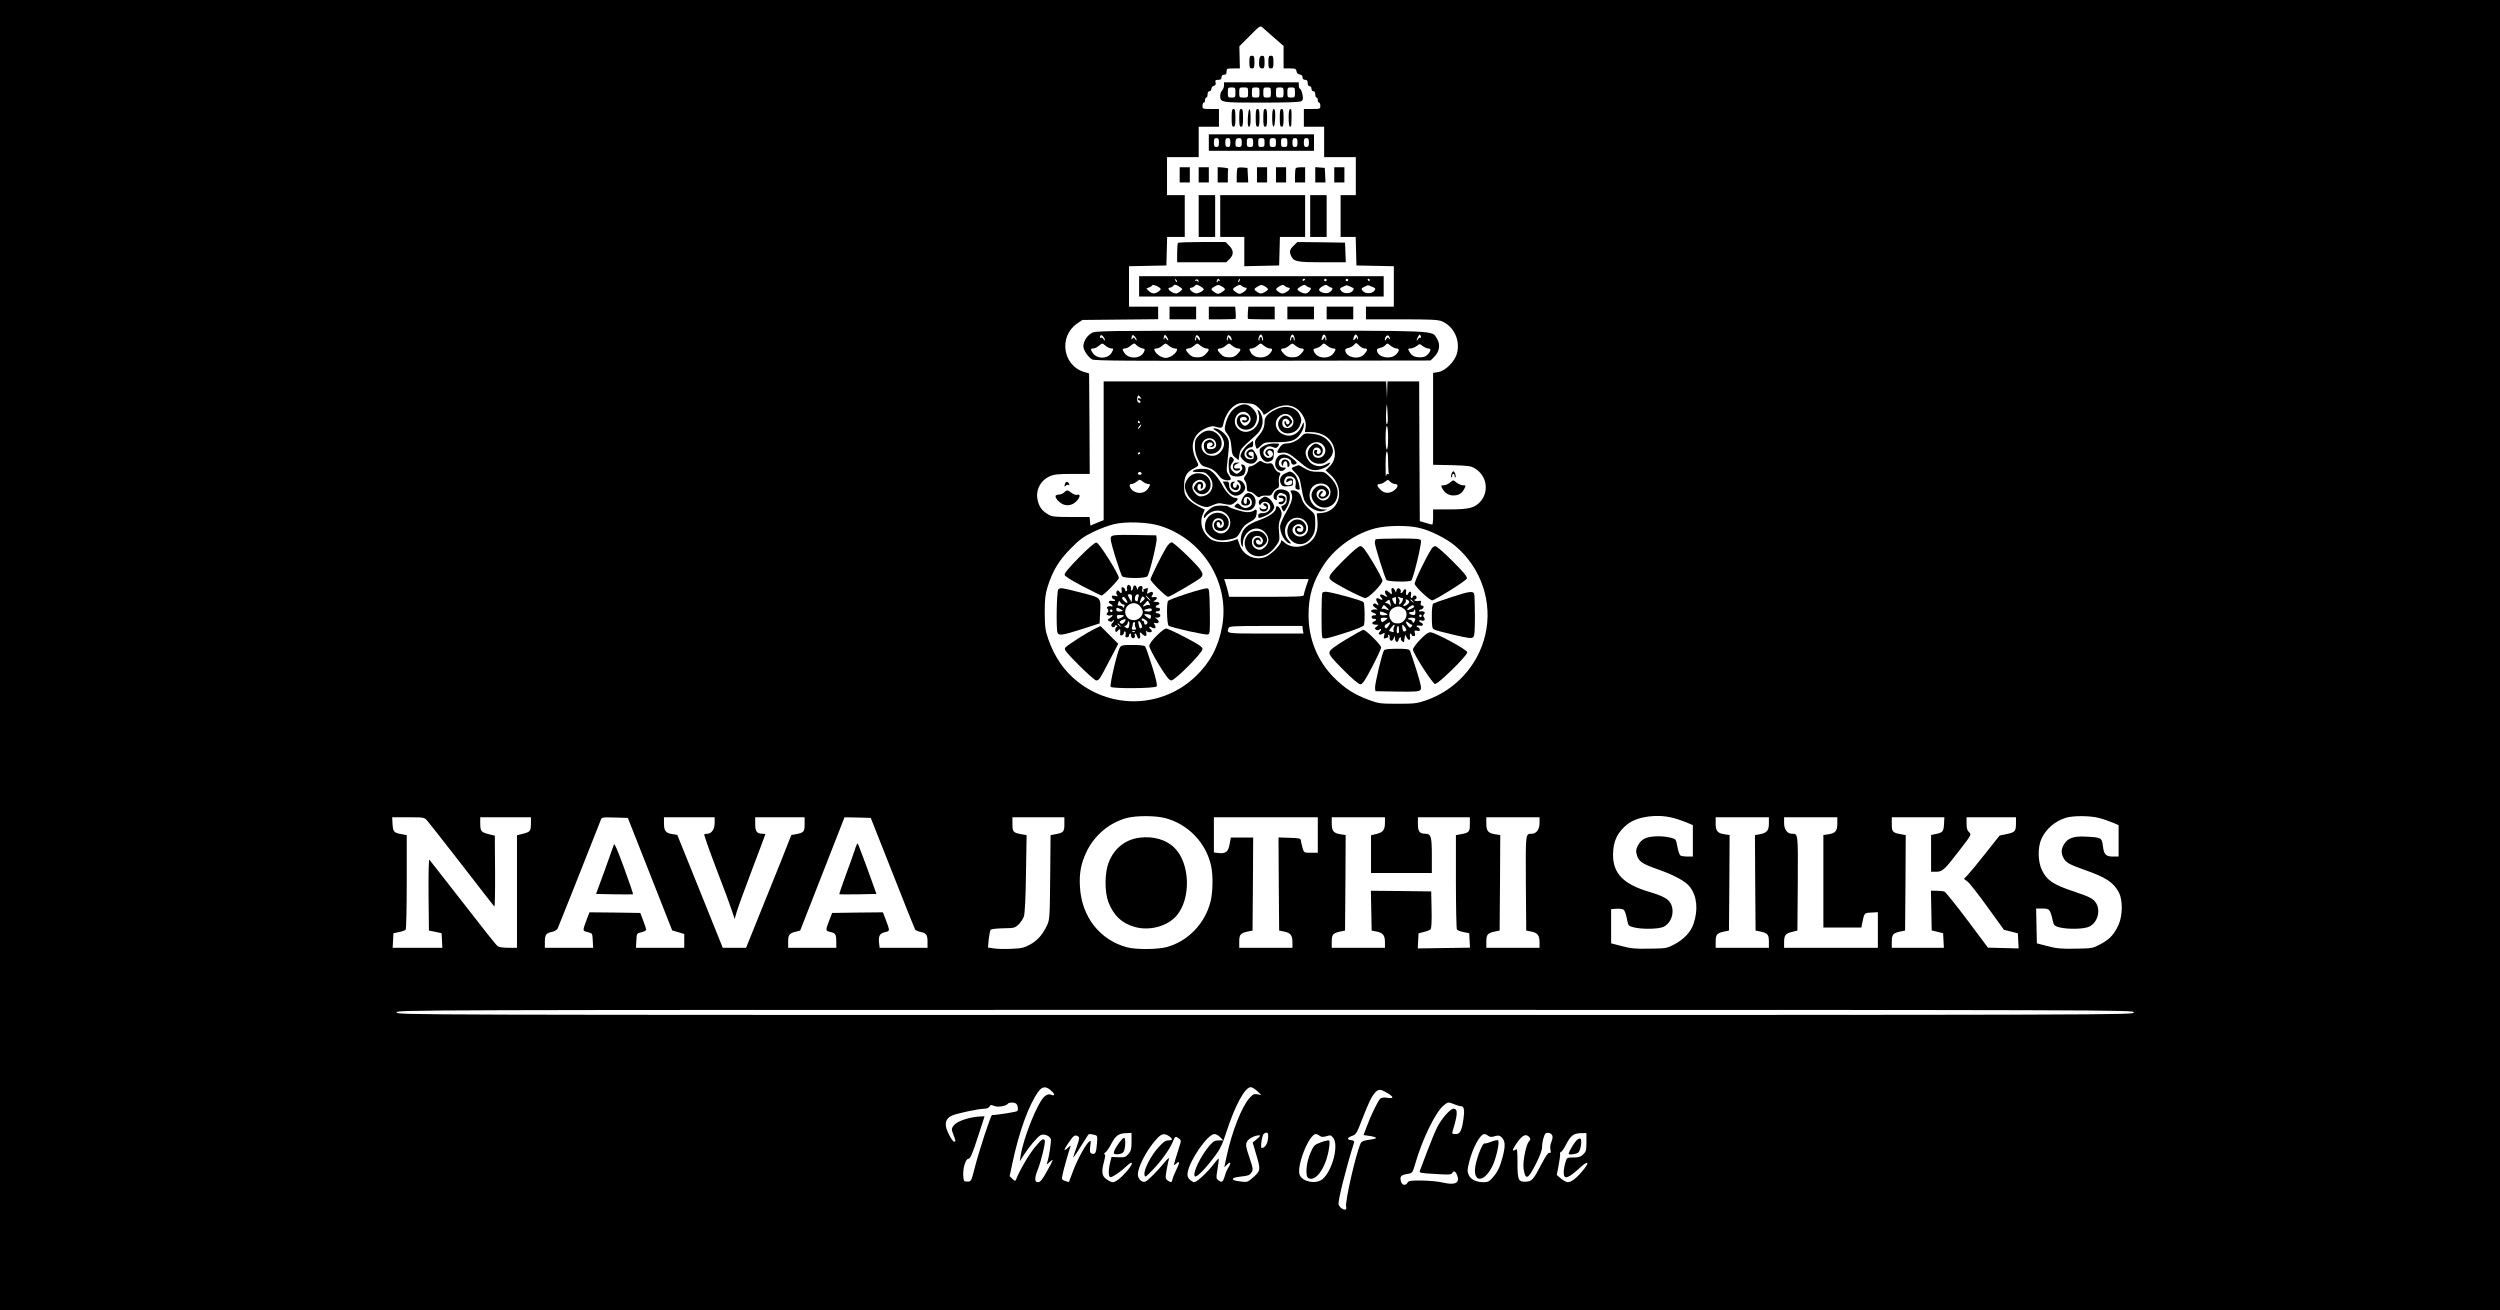 <?xml version="1.0" standalone="no"?>
<!DOCTYPE svg PUBLIC "-//W3C//DTD SVG 20010904//EN"
 "http://www.w3.org/TR/2001/REC-SVG-20010904/DTD/svg10.dtd">
<svg version="1.0" xmlns="http://www.w3.org/2000/svg"
 width="1973pt" height="1034pt" viewBox="0 0 1973 1034"
 preserveAspectRatio="xMidYMid meet">

<g transform="translate(0,1034) scale(0.1,-0.1)"
fill="#000000" stroke="none">
<path d="M0 5170 l0 -5170 9865 0 9865 0 0 5170 0 5170 -9865 0 -9865 0 0
-5170z m10058 4870 l72 -63 0 -88 0 -89 49 0 c44 0 50 -3 53 -22 2 -15 11 -24
26 -26 14 -2 22 -10 22 -23 0 -12 7 -19 20 -19 15 0 20 -7 20 -25 0 -16 6 -25
15 -25 8 0 15 -9 15 -20 0 -11 7 -20 15 -20 9 0 15 -9 15 -25 0 -14 5 -25 10
-25 6 0 10 -9 10 -20 0 -11 5 -20 10 -20 6 0 10 -11 10 -25 0 -24 -2 -25 -65
-25 l-65 0 0 -70 0 -70 80 0 80 0 0 -120 0 -120 125 0 125 0 0 -150 0 -150
-60 0 -60 0 0 -165 0 -165 60 0 59 0 3 -112 3 -113 148 -3 147 -3 0 -159 0
-160 -110 0 -110 0 0 -50 0 -50 280 0 c231 0 287 -3 318 -15 95 -40 147 -147
121 -252 -17 -65 -91 -140 -148 -149 l-41 -7 0 -362 0 -363 148 -3 c132 -4
151 -6 184 -27 96 -59 112 -190 34 -268 -44 -44 -89 -54 -238 -54 l-128 0 0
-60 c0 -33 -3 -60 -7 -60 -5 0 -28 6 -53 14 l-45 13 -3 552 -2 551 -125 0
-125 0 -2 -67 -2 -68 -3 68 -4 67 -1114 0 -1115 0 0 -547 0 -548 -53 -21 -52
-22 -3 34 -3 34 -147 0 c-131 0 -151 2 -181 21 -47 28 -68 56 -81 107 -20 80
18 158 94 193 33 15 66 19 179 19 l137 0 -2 397 -3 396 -38 11 c-169 49 -204
278 -59 381 l44 30 299 3 299 3 0 49 0 50 -115 0 -115 0 0 160 0 159 148 3
147 3 3 113 3 112 69 0 70 0 0 165 0 165 -70 0 -70 0 0 150 0 150 125 0 125 0
0 120 0 120 80 0 80 0 0 70 0 70 -65 0 c-63 0 -65 1 -65 25 0 14 5 25 10 25 6
0 10 9 10 20 0 11 5 20 10 20 6 0 10 11 10 25 0 16 6 25 15 25 8 0 15 8 15 19
0 10 9 21 19 24 14 3 18 11 14 26 -4 17 -1 21 21 21 19 0 26 5 26 20 0 13 7
20 20 20 15 0 20 7 20 25 0 23 3 25 53 25 l52 0 -2 87 -2 88 82 82 c80 81 82
82 102 65 11 -10 53 -47 93 -82z m-1058 -2835 c11 -13 10 -14 -4 -9 -9 3 -16
1 -16 -5 0 -6 5 -11 10 -11 6 0 10 -4 10 -10 0 -15 -17 -12 -24 5 -5 13 1 45
9 45 1 0 8 -7 15 -15z m1952 -151 c2 -36 -1 -61 -7 -61 -6 0 -8 34 -6 91 5 91
8 84 13 -30z m-1017 66 c19 -19 35 -40 35 -47 0 -10 10 -6 33 10 83 63 166 75
228 34 47 -31 82 -101 73 -149 l-6 -38 49 0 c91 -1 162 -50 182 -127 15 -56 1
-110 -38 -147 l-29 -28 34 -31 c121 -105 84 -288 -61 -305 l-43 -4 5 -52 c11
-106 -33 -181 -120 -205 -53 -15 -107 -3 -143 30 -19 17 -24 19 -24 7 0 -27
-78 -105 -122 -123 -82 -32 -175 10 -204 93 l-17 48 -41 -14 c-54 -18 -139
-11 -173 14 -65 49 -89 127 -60 196 l15 36 -54 27 c-30 15 -67 43 -82 62 -23
31 -27 46 -27 99 0 72 20 108 74 136 45 23 45 22 23 65 -45 89 -37 169 23 222
34 29 95 53 118 46 57 -17 64 -15 71 17 11 57 47 118 85 144 31 22 45 25 98
22 55 -4 67 -8 98 -38z m-940 -110 c3 -5 1 -10 -4 -10 -6 0 -11 5 -11 10 0 6
2 10 4 10 3 0 8 -4 11 -10z m3 -40 c-7 -10 -14 -17 -17 -15 -4 4 18 35 25 35
2 0 -1 -9 -8 -20z m1957 -85 c0 -54 -4 -92 -10 -92 -6 0 -10 38 -10 92 0 54 4
92 10 92 6 0 10 -38 10 -92z m0 -189 c0 -45 3 -88 6 -96 3 -8 4 -12 2 -7 -8
13 -21 8 -25 -10 -2 -9 -3 30 -3 88 0 64 4 106 10 106 6 0 10 -34 10 -81z
m-1955 70 c0 -3 -4 -8 -10 -11 -5 -3 -10 -1 -10 4 0 6 5 11 10 11 6 0 10 -2
10 -4z m10 -165 c0 -4 -7 -8 -15 -8 -16 0 -20 9 -9 20 8 8 24 -1 24 -12z m52
-81 c16 0 17 -3 7 -22 -18 -33 -40 -47 -74 -48 -36 0 -70 22 -78 50 -4 15 0
20 13 20 10 0 28 9 41 19 23 19 24 19 48 0 13 -10 32 -19 43 -19z m1948 0 c28
0 25 -25 -6 -49 -36 -28 -79 -27 -109 4 -30 29 -32 45 -6 45 10 0 29 8 41 18
23 18 24 18 42 0 10 -10 27 -18 38 -18z m-1855 -330 c337 -105 550 -447 491
-788 -28 -163 -95 -290 -209 -399 -258 -247 -653 -264 -933 -42 -106 84 -181
193 -231 335 -24 70 -27 94 -28 209 0 109 4 142 23 205 40 126 88 206 182 301
72 73 100 93 180 132 52 25 127 53 165 61 98 22 267 15 360 -14z m2045 -16
c88 -20 213 -83 283 -141 207 -173 300 -448 238 -707 -57 -238 -233 -431 -466
-513 -73 -25 -92 -27 -225 -27 -136 0 -150 2 -227 30 -117 44 -187 89 -275
176 -129 130 -200 301 -201 488 -1 155 33 269 120 402 88 134 245 246 405 288
92 24 256 26 348 4z m-891 -459 c-10 -30 -19 -61 -19 -70 0 -13 -37 -15 -295
-15 l-295 0 -6 28 c-3 15 -12 46 -19 70 l-14 42 334 0 333 0 -19 -55z m-27
-345 l5 -30 -299 0 c-315 0 -309 -1 -292 44 5 14 41 16 294 16 l288 0 4 -30z
m-1088 -1486 c183 -47 327 -198 365 -382 15 -74 13 -195 -4 -271 -42 -178
-180 -321 -350 -366 -74 -19 -242 -20 -311 -1 -214 57 -358 241 -371 476 -7
108 8 186 52 278 62 130 180 229 316 266 73 20 226 20 303 0z m4010 1 c32 -8
80 -25 107 -36 l49 -21 0 -124 0 -124 -42 0 c-24 0 -49 4 -56 8 -7 5 -18 36
-24 69 -11 61 -11 61 -54 72 -66 17 -164 14 -204 -7 -22 -10 -42 -32 -54 -55
-16 -34 -17 -44 -7 -78 14 -47 43 -67 151 -105 139 -48 236 -100 268 -145 55
-74 65 -179 27 -291 -22 -64 -73 -118 -147 -159 -62 -33 -65 -34 -198 -36
-113 -2 -149 1 -220 20 l-85 22 0 135 0 135 43 3 c24 2 49 -2 56 -8 8 -5 19
-37 25 -69 11 -58 12 -59 56 -70 62 -16 189 -14 230 3 65 28 95 119 60 186
-18 35 -63 60 -165 90 -208 61 -291 146 -290 297 1 106 36 178 116 240 80 60
231 81 358 48z m3360 0 c32 -8 80 -25 107 -36 l49 -21 0 -124 0 -124 -44 0
c-57 0 -72 16 -80 84 -9 65 -11 66 -126 73 -102 6 -149 -9 -180 -59 -24 -39
-25 -69 -6 -107 20 -39 48 -54 164 -95 172 -60 232 -99 275 -181 31 -61 29
-182 -4 -255 -36 -77 -68 -111 -141 -151 -62 -33 -65 -34 -198 -36 -113 -2
-149 1 -220 20 l-85 22 -3 138 -3 137 40 0 c69 0 70 -2 95 -111 5 -21 15 -29
50 -38 70 -17 195 -14 236 7 62 30 89 122 54 182 -22 37 -50 52 -179 95 -163
54 -212 88 -251 170 -32 67 -33 179 -3 245 35 77 106 139 192 166 58 18 191
17 261 -1z m-13192 -22 c14 -16 136 -172 273 -348 136 -176 251 -324 256 -329
5 -5 7 119 6 275 l-2 284 -49 12 c-59 15 -66 23 -66 86 l0 47 200 0 200 0 0
-47 c0 -62 -6 -69 -63 -83 l-47 -12 0 -444 0 -444 -68 0 c-39 0 -75 5 -84 13
-15 11 -67 76 -406 512 -69 88 -129 164 -133 170 -6 5 -8 -110 -7 -275 l3
-284 50 -10 50 -11 3 -58 3 -57 -196 0 -196 0 3 57 3 58 45 9 c25 5 48 14 52
20 4 6 8 176 8 378 l0 367 -37 7 c-64 11 -71 18 -75 79 l-3 55 126 0 c124 0
126 0 151 -27z m1758 -422 l175 -444 48 -14 47 -14 0 -54 0 -55 -190 0 -191 0
3 57 c3 57 3 57 41 66 20 5 37 14 36 20 0 7 -10 39 -23 72 l-23 60 -201 3
-200 2 -20 -52 c-36 -98 -36 -93 5 -104 38 -9 38 -9 41 -66 l3 -58 -191 0
-190 0 0 49 c0 54 10 68 59 77 17 4 36 15 42 26 7 14 219 548 340 856 8 22 13
23 111 20 l103 -3 175 -444z m510 404 c0 -49 -25 -85 -58 -85 -10 0 -21 -2
-24 -5 -3 -3 39 -124 94 -268 56 -144 111 -293 123 -331 l23 -69 16 56 c9 31
63 180 121 333 58 152 105 278 105 280 0 2 -9 4 -21 4 -45 0 -59 17 -59 75 l0
55 195 0 195 0 0 -55 c0 -60 -7 -67 -70 -79 l-35 -6 -84 -213 c-47 -116 -127
-317 -179 -444 l-94 -233 -92 0 -92 0 -179 445 -180 446 -38 6 c-53 8 -67 26
-67 84 l0 49 200 0 200 0 0 -45z m1404 -395 c94 -239 174 -440 178 -446 4 -6
22 -14 39 -18 49 -9 59 -23 59 -77 l0 -49 -189 0 -189 0 -4 33 c-7 59 4 81 45
90 42 10 42 6 5 105 l-20 52 -200 -2 -201 -3 -23 -60 c-30 -78 -30 -82 9 -90
41 -9 47 -19 47 -77 l0 -48 -190 0 -190 0 0 49 c0 54 9 65 60 78 l35 9 175
447 175 447 104 -2 103 -3 172 -435z m1356 385 c0 -60 -7 -67 -72 -79 l-37 -7
-3 -332 c-3 -319 -4 -334 -25 -380 -34 -72 -75 -120 -135 -152 -45 -25 -67
-30 -145 -33 -51 -3 -113 -1 -139 3 l-47 7 6 66 c4 36 11 70 16 75 5 5 50 10
99 11 86 1 92 3 121 30 17 17 36 46 42 65 7 22 14 153 16 338 l5 302 -39 7
c-67 12 -73 19 -73 79 l0 55 205 0 205 0 0 -55z m2000 -85 l0 -140 -54 0 c-53
0 -55 1 -65 33 -5 17 -11 43 -13 57 -3 24 -6 25 -91 28 l-87 3 2 -368 3 -367
40 -8 c50 -10 65 -30 65 -85 l0 -43 -210 0 -210 0 0 49 c0 55 10 67 66 79 l39
8 3 367 2 367 -88 0 -88 0 -10 -52 c-10 -60 -31 -77 -88 -70 l-36 4 0 139 0
139 410 0 410 0 0 -140z m530 99 c0 -58 -14 -77 -65 -90 l-45 -11 0 -149 0
-149 240 0 240 0 0 139 c0 149 -7 171 -51 171 -45 0 -59 18 -59 75 l0 55 205
0 205 0 0 -55 c0 -60 -6 -67 -72 -79 l-38 -7 0 -367 c0 -202 4 -372 8 -378 4
-6 27 -15 52 -20 l45 -9 3 -57 3 -57 -206 -3 -206 -3 3 60 3 59 42 11 c23 5
47 15 53 21 7 7 10 62 8 155 l-3 144 -238 3 -238 2 3 -157 3 -157 40 -8 c50
-10 65 -30 65 -85 l0 -43 -210 0 -210 0 0 49 c0 55 10 67 66 79 l39 8 3 377 2
377 -41 6 c-55 9 -69 26 -69 85 l0 49 210 0 210 0 0 -41z m1220 -4 c0 -51 -25
-85 -62 -85 -49 0 -48 7 -46 -390 l3 -374 40 -8 c50 -10 65 -30 65 -85 l0 -43
-210 0 -210 0 0 49 c0 55 10 67 66 79 l39 8 3 377 2 377 -41 6 c-55 9 -69 26
-69 85 l0 49 210 0 210 0 0 -45z m1810 -3 c0 -57 -16 -76 -73 -86 l-37 -7 2
-377 3 -376 39 -8 c56 -12 66 -24 66 -79 l0 -49 -210 0 -210 0 0 49 c0 55 10
67 66 79 l39 8 3 377 2 377 -41 6 c-55 9 -69 26 -69 85 l0 49 210 0 210 0 0
-48z m540 -1 c0 -59 -14 -76 -69 -85 l-41 -6 0 -365 0 -365 150 0 150 0 5 28
c19 90 16 87 73 90 l52 3 0 -140 0 -141 -370 0 -370 0 0 43 c0 56 11 70 62 82
l43 11 3 374 c2 397 3 390 -45 390 -38 0 -63 34 -63 85 l0 45 210 0 210 0 0
-49z m842 -7 c-4 -59 -10 -65 -74 -78 l-28 -6 0 -145 0 -145 39 0 c51 0 66 14
185 169 95 123 96 125 76 143 -15 14 -20 32 -20 68 l0 50 195 0 195 0 0 -44
c0 -67 -6 -74 -71 -88 l-58 -12 -107 -135 c-59 -75 -122 -152 -141 -172 l-33
-35 27 -21 c16 -11 87 -102 158 -201 l130 -180 55 -14 55 -14 3 -59 3 -60
-121 3 -121 3 -163 218 c-90 120 -172 221 -181 225 -9 3 -37 6 -61 6 l-45 0 3
-157 3 -156 45 -11 45 -11 3 -57 3 -58 -206 0 -205 0 0 49 c0 55 10 67 66 79
l39 8 3 376 2 377 -37 7 c-67 12 -73 19 -73 79 l0 55 208 0 207 0 -3 -56z
m1498 -1484 c0 -20 -7 -20 -6855 -20 -6848 0 -6855 0 -6855 20 0 20 7 20 6855
20 6848 0 6855 0 6855 -20z m-8547 -615 c34 -30 36 -48 3 -35 -19 7 -30 4 -51
-12 -53 -41 -167 -322 -190 -468 l-7 -45 32 50 c43 67 108 143 132 156 26 14
74 -5 81 -31 5 -20 -15 -149 -29 -185 -6 -18 -4 -17 21 5 34 31 32 24 -25 -78
-35 -64 -50 -81 -67 -82 -30 0 -30 31 -2 102 27 68 62 216 54 228 -12 19 -25
9 -80 -57 -46 -56 -124 -190 -147 -254 -5 -11 -10 -10 -28 7 l-22 22 22 103
c52 248 132 467 207 567 29 38 57 41 96 7z m1629 -6 l33 -31 -32 6 c-27 4 -36
0 -64 -32 -60 -68 -136 -262 -177 -451 l-20 -93 24 23 c27 26 32 11 8 -26 -9
-13 -22 -43 -28 -67 -15 -48 -23 -53 -50 -33 -19 14 -19 19 -7 91 7 42 11 77
9 80 -2 2 -21 -18 -41 -45 -48 -63 -132 -141 -152 -141 -8 0 -25 10 -36 21
-16 16 -20 29 -16 56 16 98 159 303 211 303 13 0 33 -11 46 -25 l23 -25 -35 0
c-29 0 -42 -7 -69 -37 -72 -82 -141 -225 -119 -247 12 -12 81 57 157 159 43
57 60 93 92 192 68 209 146 353 192 353 10 0 33 -14 51 -31z m1025 -14 c54
-32 56 -47 3 -39 -27 5 -45 2 -57 -7 -18 -15 -78 -139 -111 -231 l-21 -56 49
-7 c28 -4 50 -11 50 -15 0 -5 -25 -12 -55 -15 -38 -5 -59 -13 -65 -25 -35 -66
-129 -473 -116 -506 3 -7 1 -16 -4 -19 -14 -9 -50 17 -56 40 -6 27 58 284 122
487 4 12 -2 17 -23 20 -36 4 -32 20 9 34 30 10 36 21 78 130 53 136 74 180
103 212 26 28 40 28 94 -3z m-2916 -107 c4 -17 3 -31 -4 -37 -9 -7 -161 -31
-198 -31 -10 0 -103 -285 -136 -415 -28 -109 -29 -110 -58 -110 -28 0 -30 2
-33 45 -4 62 19 135 41 135 14 0 30 35 72 165 30 91 55 167 55 169 0 2 -26 1
-57 -2 -83 -9 -164 -39 -187 -70 -18 -25 -18 -28 -3 -69 20 -50 21 -58 7 -58
-14 0 -57 79 -64 118 -7 41 6 67 43 86 32 17 214 56 260 56 18 0 34 7 40 17 8
15 13 15 36 5 29 -13 98 -1 111 19 3 5 20 9 37 7 24 -2 32 -9 38 -30z m3446
17 c19 -8 43 -15 53 -15 24 0 30 -30 20 -98 -14 -97 -27 -122 -62 -122 -27 0
-30 3 -24 23 41 133 43 177 7 177 -26 0 -94 -78 -129 -147 -16 -32 -52 -119
-80 -193 -28 -74 -53 -142 -57 -151 -6 -15 9 -18 121 -24 112 -7 128 -6 136 9
11 20 26 12 38 -20 23 -59 -16 -79 -107 -58 -37 9 -115 17 -171 17 -89 1 -105
-1 -113 -16 -17 -29 -47 -21 -54 14 -8 36 2 46 56 55 36 6 37 8 59 83 55 190
158 402 221 455 36 30 38 31 86 11z m-2547 -295 c0 -58 -4 -73 -24 -97 -22
-25 -30 -28 -79 -26 l-55 2 -11 -44 c-15 -62 -14 -115 3 -115 18 0 83 44 127
87 54 51 57 24 4 -38 -47 -55 -90 -89 -114 -89 -8 0 -30 10 -48 23 -38 26 -42
57 -19 145 10 38 11 52 3 52 -7 0 -4 7 6 15 11 7 30 35 44 62 35 68 60 88 116
90 l47 2 0 -69z m1077 23 c-5 -43 -25 -73 -50 -73 -12 0 3 103 17 112 29 20
39 8 33 -39z m2242 29 c6 -12 5 -28 -5 -52 -9 -20 -12 -46 -8 -63 5 -23 3 -29
-8 -25 -9 4 -28 -23 -61 -86 -67 -129 -77 -139 -126 -142 -58 -3 -66 15 -65
154 0 77 -3 109 -10 102 -5 -5 -16 -10 -24 -10 -8 0 3 23 29 60 44 63 73 76
99 45 10 -13 10 -19 -4 -34 -23 -25 -50 -162 -42 -214 15 -96 35 -87 101 45
28 56 45 103 45 125 0 20 5 53 12 74 9 31 16 39 34 39 13 0 28 -8 33 -18z
m271 -56 c0 -65 -3 -75 -26 -97 -20 -19 -36 -24 -77 -24 -51 0 -51 0 -63 -40
-7 -22 -13 -57 -13 -77 -1 -62 34 -51 133 41 63 57 73 39 16 -29 -48 -58 -90
-90 -117 -90 -10 0 -34 13 -53 28 l-34 29 14 74 c8 41 14 82 12 92 -1 9 3 17
8 17 5 0 21 23 36 51 38 75 60 94 117 96 l47 1 0 -72z m-3881 57 c22 -6 23 -9
18 -70 -5 -71 -14 -87 -41 -77 -15 6 -17 15 -12 57 7 46 6 49 -9 37 -29 -24
-94 -144 -126 -231 -17 -46 -32 -85 -33 -87 -2 -1 -16 2 -31 8 -25 9 -27 14
-20 46 6 36 47 180 61 219 6 18 4 17 -19 -4 -37 -34 -34 -17 10 46 37 54 47
60 72 44 12 -8 10 -21 -12 -83 -15 -40 -27 -77 -27 -82 0 -7 38 50 117 177 5
9 20 9 52 0z m586 -9 c33 -22 31 -34 -4 -34 -22 0 -40 -12 -77 -53 -59 -64
-117 -176 -112 -215 4 -27 5 -26 62 32 70 72 138 167 161 224 19 46 21 48 49
27 19 -15 19 -16 1 -72 -48 -152 -47 -148 -25 -128 31 28 33 13 6 -41 -13 -27
-28 -61 -31 -76 -8 -32 -13 -34 -40 -14 -18 13 -19 19 -8 83 7 39 15 78 19 89
3 10 -9 1 -28 -21 -64 -78 -141 -155 -160 -161 -27 -8 -58 22 -58 57 0 61 70
194 146 278 39 44 61 50 99 25z m1190 2 c14 -10 26 -11 53 -3 31 10 36 9 53
-12 47 -57 -6 -261 -84 -327 -49 -41 -154 -23 -179 31 -30 65 72 325 127 325
6 0 20 -6 30 -14z m1330 0 c14 -10 26 -11 52 -3 27 8 36 7 52 -7 30 -28 33
-64 12 -148 -23 -89 -40 -124 -82 -173 -26 -29 -38 -35 -70 -35 -59 0 -103 22
-119 59 -11 27 -10 42 4 98 28 114 87 223 121 223 6 0 20 -6 30 -14z m-1825
-25 l-34 -28 27 -91 c37 -124 36 -131 -20 -181 -46 -41 -50 -42 -97 -36 -28 3
-53 8 -58 11 -21 13 -3 22 57 29 54 5 68 11 81 31 15 22 14 30 -16 120 -27 79
-30 100 -21 120 11 26 61 53 96 54 16 0 13 -5 -15 -29z"/>
<path d="M9860 9850 c0 -43 3 -50 20 -50 17 0 20 7 20 50 0 43 -3 50 -20 50
-17 0 -20 -7 -20 -50z"/>
<path d="M9938 9868 c-5 -49 1 -68 23 -68 16 0 19 7 19 50 0 42 -3 50 -19 50
-14 0 -20 -9 -23 -32z"/>
<path d="M10010 9850 c0 -43 3 -50 20 -50 17 0 20 7 20 50 0 43 -3 50 -20 50
-17 0 -20 -7 -20 -50z"/>
<path d="M9660 9666 c0 -14 -7 -31 -15 -40 -8 -8 -15 -26 -15 -41 0 -54 3 -55
324 -55 205 0 302 4 315 11 15 10 17 19 10 53 -4 22 -12 42 -18 44 -6 2 -11
15 -11 28 l0 24 -295 0 -295 0 0 -24z m90 -56 c0 -38 -2 -40 -30 -40 -28 0
-30 2 -30 40 0 38 2 40 30 40 28 0 30 -2 30 -40z m100 0 c0 -39 -1 -40 -35
-40 -34 0 -35 1 -35 40 0 39 1 40 35 40 34 0 35 -1 35 -40z m90 0 c0 -38 -2
-40 -30 -40 -28 0 -30 2 -30 40 0 38 2 40 30 40 28 0 30 -2 30 -40z m90 0 c0
-38 -2 -40 -30 -40 -28 0 -30 2 -30 40 0 38 2 40 30 40 28 0 30 -2 30 -40z
m100 0 c0 -38 -2 -40 -30 -40 -28 0 -30 2 -30 40 0 38 2 40 30 40 28 0 30 -2
30 -40z m90 0 c0 -38 -2 -40 -30 -40 -28 0 -30 2 -30 40 0 38 2 40 30 40 28 0
30 -2 30 -40z"/>
<path d="M9720 9410 c0 -56 3 -70 15 -70 12 0 15 14 15 70 0 56 -3 70 -15 70
-12 0 -15 -14 -15 -70z"/>
<path d="M9780 9410 c0 -56 3 -70 15 -70 12 0 15 14 15 70 0 56 -3 70 -15 70
-12 0 -15 -14 -15 -70z"/>
<path d="M9848 9410 c-2 -51 0 -70 10 -70 8 0 12 21 12 70 0 91 -17 91 -22 0z"/>
<path d="M9910 9410 c0 -56 3 -70 15 -70 12 0 15 14 15 70 0 56 -3 70 -15 70
-12 0 -15 -14 -15 -70z"/>
<path d="M9970 9410 c0 -56 3 -70 15 -70 12 0 15 14 15 70 0 56 -3 70 -15 70
-12 0 -15 -14 -15 -70z"/>
<path d="M10040 9409 c0 -93 21 -90 24 4 1 48 -3 67 -11 67 -9 0 -13 -21 -13
-71z"/>
<path d="M10100 9410 c0 -56 3 -70 15 -70 12 0 15 14 15 70 0 56 -3 70 -15 70
-12 0 -15 -14 -15 -70z"/>
<path d="M10170 9410 c0 -40 4 -70 10 -70 6 0 10 6 11 13 4 105 3 127 -8 127
-9 0 -13 -21 -13 -70z"/>
<path d="M9540 9215 l0 -65 415 0 415 0 0 65 0 65 -415 0 -415 0 0 -65z m80 0
c0 -28 -4 -35 -20 -35 -16 0 -20 7 -20 35 0 28 4 35 20 35 16 0 20 -7 20 -35z
m90 0 c0 -28 -4 -35 -20 -35 -16 0 -20 7 -20 35 0 28 4 35 20 35 16 0 20 -7
20 -35z m90 0 c0 -31 -3 -35 -25 -35 -21 0 -25 5 -25 28 0 33 7 42 32 42 14 0
18 -8 18 -35z m90 0 c0 -31 -3 -35 -25 -35 -22 0 -25 4 -25 35 0 31 3 35 25
35 22 0 25 -4 25 -35z m90 0 c0 -31 -3 -35 -25 -35 -22 0 -25 4 -25 35 0 31 3
35 25 35 22 0 25 -4 25 -35z m90 0 c0 -31 -3 -35 -25 -35 -22 0 -25 4 -25 35
0 31 3 35 25 35 22 0 25 -4 25 -35z m90 0 c0 -31 -3 -35 -25 -35 -22 0 -25 4
-25 35 0 31 3 35 25 35 22 0 25 -4 25 -35z m80 0 c0 -28 -4 -35 -20 -35 -16 0
-20 7 -20 35 0 28 4 35 20 35 16 0 20 -7 20 -35z m90 0 c0 -28 -4 -35 -20 -35
-16 0 -20 7 -20 35 0 28 4 35 20 35 16 0 20 -7 20 -35z"/>
<path d="M9310 8960 l0 -60 40 0 40 0 0 60 0 60 -40 0 -40 0 0 -60z"/>
<path d="M9460 8960 l0 -60 40 0 40 0 0 60 0 60 -40 0 -40 0 0 -60z"/>
<path d="M9610 8961 l0 -61 40 0 40 0 0 50 c0 28 1 53 3 58 1 4 -17 8 -40 10
l-43 3 0 -60z"/>
<path d="M9767 9014 c-4 -4 -7 -31 -7 -61 l0 -53 45 0 46 0 -3 58 -3 57 -35 3
c-20 2 -39 0 -43 -4z"/>
<path d="M9920 8960 l0 -60 40 0 40 0 0 60 0 60 -40 0 -40 0 0 -60z"/>
<path d="M10070 8960 l0 -60 40 0 40 0 0 60 0 60 -40 0 -40 0 0 -60z"/>
<path d="M10227 9013 c-4 -3 -7 -30 -7 -60 l0 -53 40 0 40 0 0 60 0 60 -33 0
c-19 0 -37 -3 -40 -7z"/>
<path d="M10380 8961 l0 -61 40 0 41 0 -3 58 -3 57 -37 3 -38 3 0 -60z"/>
<path d="M10530 8960 l0 -60 40 0 40 0 0 60 0 60 -40 0 -40 0 0 -60z"/>
<path d="M9460 8635 l0 -165 65 0 65 0 0 165 0 165 -65 0 -65 0 0 -165z"/>
<path d="M9630 8635 l0 -165 95 0 95 0 0 -115 0 -116 138 3 137 3 3 113 3 112
99 0 100 0 0 165 0 165 -335 0 -335 0 0 -165z"/>
<path d="M10340 8635 l0 -165 65 0 65 0 0 165 0 165 -65 0 -65 0 0 -165z"/>
<path d="M9297 8423 c-4 -3 -7 -39 -7 -80 l0 -73 194 0 193 0 27 26 c34 35 33
68 -3 105 l-29 29 -185 0 c-101 0 -187 -3 -190 -7z"/>
<path d="M10209 8401 c-32 -32 -35 -47 -18 -84 19 -41 48 -47 245 -47 l185 0
-3 78 -3 77 -188 3 -188 2 -30 -29z"/>
<path d="M8990 8080 l0 -80 965 0 965 0 0 80 0 80 -965 0 -965 0 0 -80z m298
35 c-3 -3 -9 2 -12 12 -6 14 -5 15 5 6 7 -7 10 -15 7 -18z m171 2 c0 -9 -2 -8
-6 1 -2 6 -10 9 -15 6 -7 -4 -8 -2 -4 5 9 13 26 5 25 -12z m167 11 c4 -7 3 -8
-4 -4 -7 4 -12 2 -12 -5 0 -7 -3 -10 -6 -6 -6 5 3 27 11 27 2 0 7 -5 11 -12z
m157 -3 c-3 -9 -8 -14 -10 -11 -3 3 -2 9 2 15 9 16 15 13 8 -4z m517 11 c0 -3
-4 -8 -10 -11 -5 -3 -10 -1 -10 4 0 6 5 11 10 11 6 0 10 -2 10 -4z m170 -6 c0
-5 -4 -10 -10 -10 -5 0 -10 5 -10 10 0 6 5 10 10 10 6 0 10 -4 10 -10z m170 0
c0 -5 -4 -10 -10 -10 -5 0 -10 5 -10 10 0 6 5 10 10 10 6 0 10 -4 10 -10z
m170 0 c0 -5 -2 -10 -4 -10 -3 0 -8 5 -11 10 -3 6 -1 10 4 10 6 0 11 -4 11
-10z m-1650 -71 c0 -11 -27 -30 -49 -34 -13 -2 -30 4 -43 17 l-21 21 20 8 c12
4 24 12 27 18 6 10 66 -17 66 -30z m170 -1 c0 -4 -11 -15 -24 -24 -21 -13 -29
-14 -52 -2 -31 15 -43 38 -21 38 8 0 20 6 26 14 10 12 16 12 42 -2 16 -9 29
-20 29 -24z m170 0 c0 -14 -43 -36 -62 -33 -37 8 -66 45 -34 45 7 0 19 6 25
14 10 12 16 12 42 -2 16 -9 29 -20 29 -24z m167 -3 c-2 -5 -15 -16 -29 -24
-23 -13 -29 -13 -52 2 -33 22 -33 28 2 47 24 14 30 14 54 0 16 -8 26 -19 25
-25z m162 15 c20 0 7 -23 -21 -39 -23 -13 -29 -13 -52 2 -33 22 -33 28 2 48
23 13 29 14 43 2 8 -7 21 -13 28 -13z m178 -15 c-2 -5 -16 -16 -31 -23 -23
-12 -31 -11 -52 2 -31 21 -30 27 4 46 24 14 30 14 54 0 16 -8 26 -19 25 -25z
m162 15 c21 0 6 -24 -23 -38 -23 -12 -31 -11 -52 2 -31 21 -30 27 4 47 23 13
29 14 43 2 8 -7 21 -13 28 -13z m170 0 c19 0 -5 -38 -29 -45 -20 -6 -70 17
-70 33 0 4 12 14 28 23 23 13 29 14 43 2 8 -7 21 -13 28 -13z m169 0 c19 0 1
-31 -24 -41 -26 -9 -74 6 -74 25 0 6 12 18 28 27 23 13 29 14 43 2 8 -7 21
-13 27 -13z m151 7 c28 -12 30 -15 17 -32 -18 -25 -74 -25 -92 0 -13 17 -11
20 13 31 16 7 29 13 29 13 1 1 16 -5 33 -12z m170 0 c28 -12 30 -15 17 -32
-18 -25 -74 -25 -92 0 -13 17 -11 20 13 31 16 7 29 13 29 13 1 1 16 -5 33 -12z"/>
<path d="M9230 7870 l0 -50 105 0 105 0 0 50 0 50 -105 0 -105 0 0 -50z"/>
<path d="M9540 7870 l0 -50 103 0 c57 0 106 2 108 4 2 3 3 25 1 50 l-4 46
-104 0 -104 0 0 -50z"/>
<path d="M9848 7874 c-2 -25 -1 -47 1 -50 2 -2 51 -4 108 -4 l103 0 0 50 0 50
-104 0 -104 0 -4 -46z"/>
<path d="M10160 7870 l0 -50 105 0 105 0 0 50 0 50 -105 0 -105 0 0 -50z"/>
<path d="M10470 7870 l0 -50 105 0 105 0 0 50 0 50 -105 0 -105 0 0 -50z"/>
<path d="M8613 7710 c-36 -21 -63 -66 -63 -103 0 -31 39 -88 70 -104 20 -10
302 -12 1347 -10 l1323 2 31 31 c40 41 48 96 19 142 -41 66 42 62 -1392 62
-1275 0 -1304 0 -1335 -20z m107 -54 c0 -6 -5 -3 -11 7 -6 9 -14 15 -20 12
-11 -7 -12 8 -2 19 8 8 33 -22 33 -38z m250 0 c0 -6 -5 -3 -11 8 -9 15 -13 16
-20 5 -7 -11 -9 -11 -9 2 0 9 3 19 7 23 8 8 33 -22 33 -38z m250 0 c0 -5 -7
-1 -15 10 -10 13 -14 15 -15 5 0 -8 -2 -12 -5 -9 -3 3 -2 13 1 23 7 17 8 17
21 -1 7 -10 13 -22 13 -28z m250 6 c0 -13 -3 -12 -15 4 -14 19 -14 19 -15 0 0
-11 -3 -17 -6 -13 -3 3 -3 15 1 27 5 17 10 19 21 9 8 -6 14 -19 14 -27z m250
0 c0 -13 -3 -12 -15 4 -14 19 -14 19 -15 0 0 -11 -3 -17 -6 -13 -3 3 -3 15 1
27 5 17 10 19 21 9 8 -6 14 -19 14 -27z m245 17 c4 -11 4 -23 1 -26 -3 -4 -6
1 -6 10 0 10 -4 17 -10 17 -5 0 -10 -7 -10 -17 0 -9 -3 -14 -6 -10 -8 8 5 47
16 47 5 0 12 -9 15 -21z m250 0 c4 -11 4 -23 1 -26 -3 -4 -6 1 -6 10 0 10 -4
17 -10 17 -5 0 -10 -7 -10 -17 0 -9 -3 -14 -6 -10 -8 8 5 47 16 47 5 0 12 -9
15 -21z m250 0 c4 -11 4 -23 1 -26 -3 -4 -6 2 -6 13 -1 19 -1 19 -15 0 -15
-20 -20 -10 -9 18 8 22 21 20 29 -5z m249 5 c4 -9 4 -19 1 -22 -3 -3 -5 1 -5
9 -1 10 -5 8 -15 -5 -15 -20 -20 -10 -9 18 8 21 20 20 28 0z m256 -19 c0 -5
-4 -4 -9 4 -7 11 -11 10 -20 -5 -8 -15 -10 -16 -11 -3 0 23 22 42 32 26 4 -6
8 -16 8 -22z m244 19 c3 -8 2 -12 -3 -9 -6 3 -14 -3 -20 -12 -14 -23 -14 -7
-1 18 13 23 16 24 24 3z m-444 -94 c26 0 25 -13 -3 -45 -38 -45 -136 -30 -149
23 -4 16 1 21 23 26 16 3 36 14 45 24 16 19 17 19 40 -4 12 -13 32 -24 44 -24z
m-2043 20 c14 -11 34 -20 45 -20 17 0 18 -2 3 -30 -27 -53 -115 -57 -150 -7
-20 28 -19 37 4 37 10 0 29 9 42 20 30 24 26 24 56 0z m243 5 c7 -8 25 -18 41
-23 26 -6 28 -9 16 -32 -26 -52 -118 -56 -152 -7 -20 28 -19 37 4 37 10 0 29
9 42 20 29 24 33 24 49 5z m257 -5 c14 -11 34 -20 44 -20 11 0 19 -3 19 -6 0
-19 -27 -48 -56 -60 -29 -12 -39 -12 -68 0 -29 12 -56 41 -56 60 0 3 9 6 19 6
10 0 29 9 42 20 30 24 26 24 56 0z m250 0 c14 -11 34 -20 44 -20 26 0 24 -16
-6 -45 -18 -19 -35 -25 -65 -25 -30 0 -47 6 -65 25 -30 29 -32 45 -6 45 10 0
29 9 42 20 30 24 26 24 56 0z m250 0 c14 -11 34 -20 44 -20 26 0 24 -16 -6
-45 -18 -19 -35 -25 -65 -25 -30 0 -47 6 -65 25 -30 29 -32 45 -6 45 10 0 29
9 42 20 30 24 26 24 56 0z m250 0 c14 -11 34 -20 44 -20 24 0 24 -12 2 -39
-38 -46 -126 -42 -152 8 -15 27 -14 31 8 31 10 0 29 9 42 20 30 24 26 24 56 0z
m250 0 c14 -11 34 -20 44 -20 26 0 24 -16 -6 -45 -18 -19 -35 -25 -65 -25 -30
0 -47 6 -65 25 -30 29 -32 45 -6 45 10 0 29 9 42 20 30 24 26 24 56 0z m250 0
c14 -11 34 -20 44 -20 23 0 24 -9 4 -37 -34 -49 -126 -45 -152 7 -12 23 -10
26 16 32 16 5 34 15 41 23 16 19 17 19 47 -5z m500 0 c14 -11 34 -20 44 -20
26 0 24 -22 -5 -49 -43 -40 -135 -23 -148 27 -4 16 1 21 22 26 16 3 34 12 42
20 17 19 15 20 45 -4z m294 -20 c25 0 24 -18 -3 -47 -16 -17 -32 -23 -62 -23
-45 1 -66 13 -85 48 -11 20 -9 22 11 22 13 0 34 9 48 19 24 19 25 19 48 0 14
-10 33 -19 43 -19z"/>
<path d="M11455 6599 c-4 -11 -4 -23 -1 -26 3 -4 6 1 6 10 0 10 5 17 10 17 6
0 10 -7 10 -17 0 -9 3 -14 6 -10 8 8 -5 47 -16 47 -5 0 -12 -9 -15 -21z"/>
<path d="M11441 6530 c-13 -11 -34 -20 -47 -20 -22 0 -24 -2 -13 -22 18 -36
51 -58 87 -58 44 0 68 14 87 50 15 29 15 30 -8 30 -14 0 -36 9 -50 20 -30 24
-26 24 -56 0z"/>
<path d="M8406 6525 c-9 -25 -7 -29 7 -16 8 6 17 7 22 3 4 -4 6 -1 3 7 -6 21
-25 24 -32 6z"/>
<path d="M8398 6454 c-8 -9 -27 -17 -42 -17 -14 -1 -26 -7 -26 -12 0 -20 30
-52 59 -65 38 -15 75 -7 107 25 29 29 33 59 6 50 -11 -3 -29 3 -45 15 -30 24
-38 25 -59 4z"/>
<path d="M9759 7128 c-42 -24 -73 -74 -88 -138 -9 -39 -7 -46 16 -77 19 -25
27 -49 31 -98 4 -56 9 -69 31 -86 l26 -21 6 43 c5 33 15 50 50 82 24 22 61 55
81 73 45 40 62 93 48 145 -6 20 -17 42 -25 49 -13 11 -13 8 -4 -20 35 -99 -81
-192 -157 -126 -54 45 -26 136 41 136 27 0 55 -29 55 -58 0 -23 -25 -52 -45
-52 -19 0 -45 39 -38 56 7 20 53 18 53 -2 0 -12 -6 -15 -21 -11 -13 3 -19 1
-16 -6 6 -18 38 -14 50 5 15 23 -8 48 -44 48 -48 0 -66 -63 -29 -100 36 -36
102 -25 125 21 25 48 19 87 -19 125 -40 40 -74 43 -127 12z"/>
<path d="M10080 7114 c-66 -29 -100 -62 -100 -99 0 -46 -13 -76 -50 -118 -25
-29 -29 -41 -24 -64 10 -43 12 -43 43 -12 28 28 34 29 118 29 121 0 157 12
193 62 18 25 30 53 30 72 0 31 0 31 -19 -11 -30 -65 -91 -89 -151 -58 -69 36
-68 127 2 154 47 18 96 -24 84 -72 -7 -28 -35 -42 -66 -32 -25 8 -28 60 -3 69
19 8 48 -17 39 -33 -11 -16 -24 -13 -28 7 -2 11 -6 13 -10 6 -4 -6 -1 -20 7
-30 13 -19 14 -18 36 3 21 21 21 23 5 47 -22 34 -58 34 -84 1 -37 -46 -1 -115
59 -115 43 0 77 20 94 55 19 41 19 58 0 95 -29 56 -104 75 -175 44z"/>
<path d="M9597 6940 c35 -21 63 -66 63 -102 0 -41 -36 -86 -73 -93 -74 -14
-130 53 -93 110 24 36 82 35 98 -1 16 -34 0 -59 -38 -59 -24 0 -29 4 -29 25 0
18 6 26 23 28 27 4 31 -24 5 -31 -14 -4 -13 -5 3 -6 28 -1 38 24 18 44 -18 18
-28 19 -55 5 -35 -19 -17 -97 24 -101 89 -9 132 88 68 152 -43 43 -101 41
-147 -5 -30 -30 -34 -40 -34 -88 0 -38 8 -69 25 -104 22 -44 30 -51 70 -62 43
-11 66 -28 107 -80 17 -21 66 -30 81 -16 3 4 -3 19 -15 34 -17 24 -20 37 -14
82 16 141 18 168 12 192 -11 44 -72 96 -113 96 -13 0 -9 -6 14 -20z"/>
<path d="M10270 6895 c-30 -33 -78 -55 -119 -55 -21 0 -35 -8 -50 -29 -29 -41
-27 -51 13 -44 40 6 64 -5 136 -67 67 -58 90 -70 130 -70 37 0 90 21 109 43
17 21 11 21 -25 2 -37 -19 -67 -19 -105 1 -35 18 -63 75 -53 107 19 63 92 89
134 47 47 -47 3 -122 -58 -99 -32 12 -28 72 5 77 28 4 49 -30 29 -47 -16 -13
-32 2 -21 19 3 6 -1 10 -9 10 -24 0 -19 -38 4 -45 47 -15 69 51 28 79 -31 22
-45 20 -73 -9 -53 -52 -12 -135 67 -135 32 0 47 7 74 34 41 41 44 78 11 126
-31 47 -77 71 -145 77 -53 5 -59 3 -82 -22z"/>
<path d="M9852 6834 c-31 -25 -62 -71 -62 -94 0 -6 12 -22 26 -35 34 -31 78
-33 98 -4 13 20 13 25 -1 53 -9 17 -21 34 -26 38 -14 8 -43 -7 -50 -26 -8 -20
19 -47 40 -39 13 5 12 8 -6 15 -27 9 -23 33 5 33 14 0 19 -7 19 -30 0 -27 -3
-30 -30 -30 -40 0 -58 44 -30 75 10 11 26 20 37 20 13 0 18 7 18 25 0 14 -1
25 -2 25 -2 0 -18 -12 -36 -26z"/>
<path d="M9971 6819 c-31 -18 -33 -23 -28 -57 8 -44 41 -75 71 -66 31 9 36 16
39 60 2 35 -1 39 -22 42 -31 5 -56 -25 -40 -45 6 -7 16 -13 21 -13 6 0 5 7 -2
15 -10 12 -10 19 -2 27 16 16 45 -12 37 -34 -9 -23 -43 -29 -60 -11 -21 20
-19 47 5 68 18 16 33 17 70 1 9 -4 20 2 28 14 12 19 10 20 -35 20 -31 0 -60
-8 -82 -21z"/>
<path d="M10103 6749 c-29 -10 -49 -64 -35 -94 14 -31 49 -42 70 -21 15 15 14
16 -10 16 -46 0 -49 64 -3 76 27 7 65 -11 65 -31 0 -20 17 -28 36 -17 13 8 10
14 -21 40 -41 33 -71 43 -102 31z"/>
<path d="M9706 6731 c-14 -21 -11 -117 3 -134 20 -25 97 -23 111 2 17 32 12
68 -10 74 -17 4 -18 2 -10 -14 8 -14 6 -23 -10 -39 -25 -25 -35 -25 -60 0 -24
24 -25 38 -4 69 15 20 15 25 1 38 -10 10 -17 11 -21 4z"/>
<path d="M10119 6704 c-6 -8 -8 -21 -3 -31 7 -16 8 -15 11 5 6 32 33 28 33 -5
0 -20 3 -24 11 -16 15 15 2 50 -21 56 -11 3 -24 -1 -31 -9z"/>
<path d="M9917 6684 c-16 -13 -37 -24 -48 -24 -13 0 -19 -7 -19 -24 0 -13 -9
-34 -19 -47 -17 -22 -17 -27 -5 -44 8 -10 14 -34 14 -52 0 -27 4 -33 20 -33
12 0 32 -11 46 -25 20 -20 29 -23 39 -15 8 7 30 10 50 9 30 -3 38 1 48 21 7
14 22 29 33 34 18 8 21 16 17 46 -3 21 0 46 6 57 9 17 7 22 -9 26 -11 3 -27
21 -35 40 -12 29 -18 34 -40 30 -14 -3 -35 1 -48 10 -21 13 -25 13 -50 -9z"/>
<path d="M9734 6676 c-11 -28 1 -51 25 -51 14 0 26 5 28 11 2 7 -6 10 -22 7
-33 -7 -35 24 -2 37 l22 9 -23 0 c-12 1 -25 -5 -28 -13z"/>
<path d="M10220 6659 c-34 -14 -34 -13 3 -50 29 -29 36 -46 46 -109 7 -41 17
-87 22 -101 23 -61 111 -110 159 -90 l25 10 -28 0 c-77 2 -130 76 -106 148 27
83 159 73 159 -12 0 -36 -26 -65 -58 -65 -25 0 -52 25 -52 49 0 36 46 55 69
27 15 -18 3 -46 -20 -46 -22 0 -24 11 -7 28 6 6 9 14 6 17 -10 10 -37 -25 -32
-40 9 -22 35 -27 60 -10 29 19 31 48 4 75 -27 27 -66 25 -95 -5 -34 -33 -33
-76 4 -117 54 -60 148 -37 172 42 17 57 -1 111 -55 165 -41 40 -46 43 -98 42
-42 -1 -65 5 -101 26 -25 15 -47 27 -49 26 -2 0 -14 -5 -28 -10z"/>
<path d="M9419 6627 c-13 -10 -6 -12 38 -12 49 0 58 -3 84 -33 53 -59 27 -144
-48 -158 -25 -5 -37 -1 -57 19 -38 38 -34 82 9 104 49 25 97 -35 56 -68 -12
-10 -29 -15 -36 -12 -21 7 -19 53 1 53 12 0 15 -6 11 -21 -3 -13 -1 -19 6 -16
7 2 12 15 12 28 0 33 -38 38 -59 7 -20 -29 -20 -34 4 -58 45 -45 114 -11 114
55 0 94 -134 125 -185 41 -24 -40 -24 -67 1 -116 22 -43 61 -74 117 -94 33
-11 43 -11 83 7 39 17 51 19 95 9 43 -9 53 -8 74 7 32 23 38 41 13 41 -32 0
-76 43 -110 109 -18 32 -48 73 -67 90 -30 26 -44 31 -88 31 -29 0 -59 -6 -68
-13z"/>
<path d="M10143 6604 c-37 -16 -51 -51 -33 -84 9 -17 19 -21 53 -18 39 3 42 5
42 33 0 25 -4 30 -25 30 -16 0 -26 -6 -28 -18 -3 -16 -1 -17 17 -5 23 14 36 6
28 -17 -8 -20 -53 -20 -61 1 -7 19 10 54 27 55 46 5 71 -22 62 -67 -4 -26 -2
-32 15 -37 19 -5 20 -2 14 31 -9 49 -30 89 -53 102 -11 5 -21 10 -23 9 -2 0
-18 -7 -35 -15z"/>
<path d="M9772 6537 c28 -22 27 -61 -3 -77 -31 -17 -69 11 -69 50 0 25 -4 30
-25 30 l-25 0 19 -37 c25 -50 54 -75 86 -75 29 0 61 25 71 54 8 26 -22 68 -49
68 -20 -1 -20 -2 -5 -13z"/>
<path d="M9713 6524 c-8 -22 9 -48 36 -52 24 -4 40 23 22 41 -8 8 -11 7 -11
-6 0 -9 -7 -17 -15 -17 -18 0 -20 36 -2 43 7 3 5 6 -6 6 -10 1 -20 -6 -24 -15z"/>
<path d="M10067 6463 c-21 -24 -22 -59 -1 -67 11 -4 15 -2 11 8 -3 8 0 22 8
32 11 15 18 17 42 9 23 -9 28 -16 28 -44 0 -31 -6 -39 -43 -58 -2 -1 2 -11 8
-24 12 -22 13 -22 36 17 27 44 32 105 10 123 -27 23 -80 25 -99 4z"/>
<path d="M10191 6449 c16 -31 4 -75 -41 -152 -21 -37 -42 -83 -46 -101 -10
-57 40 -146 82 -146 4 0 -3 11 -15 24 -73 77 -1 207 96 175 63 -21 77 -110 21
-137 -58 -28 -118 40 -70 79 36 29 81 4 65 -37 -7 -19 -48 -14 -48 6 0 9 7 14
20 12 16 -3 17 -1 8 8 -16 17 -43 5 -43 -18 0 -39 45 -55 74 -26 37 37 1 104
-56 104 -68 0 -103 -95 -58 -153 42 -53 111 -56 156 -6 36 40 44 65 44 133 0
54 -4 69 -21 84 -56 47 -76 74 -87 111 -13 42 -35 61 -72 61 -18 0 -19 -3 -9
-21z"/>
<path d="M9811 6416 c-26 -41 -19 -66 19 -66 34 0 47 27 25 49 -13 14 -15 12
-15 -13 0 -18 -4 -26 -12 -23 -20 6 -16 51 5 55 42 8 66 -57 28 -78 -29 -15
-49 -12 -72 11 -19 19 -23 20 -37 5 -14 -14 -13 -16 14 -27 59 -23 100 -23
123 0 27 27 27 75 1 101 -29 29 -55 25 -79 -14z"/>
<path d="M10090 6420 c0 -5 9 -10 20 -10 11 0 20 -7 20 -15 0 -8 -9 -15 -20
-15 -11 0 -20 -4 -20 -10 0 -5 9 -10 20 -10 23 0 43 32 34 54 -7 17 -54 22
-54 6z"/>
<path d="M9950 6402 c-15 -12 -19 -23 -14 -36 6 -16 8 -16 16 -2 13 23 55 20
68 -5 18 -33 -11 -69 -55 -69 -29 0 -35 -4 -35 -21 0 -17 4 -19 23 -13 43 13
77 35 93 58 14 22 14 27 0 55 -15 29 -43 51 -64 51 -5 0 -20 -8 -32 -18z"/>
<path d="M9970 6362 c0 -6 7 -13 16 -16 8 -3 12 -10 9 -16 -9 -14 -42 -12 -48
3 -3 7 -6 6 -6 -5 -1 -22 36 -33 55 -17 19 16 14 53 -8 57 -10 2 -18 -1 -18
-6z"/>
<path d="M9554 6328 c-37 -29 -53 -49 -53 -68 0 -13 1 -13 12 0 45 58 122 67
168 21 74 -74 -11 -198 -91 -133 -40 33 -23 102 25 102 29 0 47 -22 43 -52 -4
-32 -52 -33 -56 0 -2 15 2 22 12 22 9 0 16 -8 16 -17 0 -15 2 -16 10 -3 6 10
5 19 -4 28 -19 19 -56 -1 -56 -31 0 -32 18 -47 57 -47 65 0 83 90 26 127 -67
44 -153 -6 -153 -88 0 -34 6 -47 34 -74 40 -37 82 -47 150 -34 64 12 71 17 99
69 16 32 36 52 70 70 38 20 48 32 53 58 7 39 0 50 -21 32 -8 -7 -32 -12 -52
-12 -36 1 -135 31 -150 45 -3 4 -30 7 -58 7 -39 0 -60 -6 -81 -22z"/>
<path d="M10070 6332 c0 -31 -52 -69 -133 -97 -95 -34 -133 -70 -143 -132 -4
-25 -2 -54 4 -66 10 -20 11 -19 11 13 2 100 107 156 172 91 37 -38 39 -82 4
-116 -28 -29 -51 -31 -83 -9 -24 17 -30 62 -10 82 31 31 86 2 73 -38 -8 -26
-48 -24 -53 3 -4 20 24 24 31 5 3 -8 6 -6 6 5 1 25 -27 33 -47 14 -23 -24 -2
-67 33 -67 29 0 65 32 65 59 0 35 -38 71 -76 71 -46 0 -70 -14 -90 -52 -35
-68 18 -148 99 -148 53 0 97 27 137 82 29 40 30 46 24 108 -5 50 -2 75 10 105
13 31 14 45 5 66 -13 33 -39 46 -39 21z"/>
<path d="M8770 6105 c-10 -12 -4 -41 31 -156 24 -78 49 -148 54 -156 14 -19
183 -20 200 -1 16 17 78 269 73 299 l-3 24 -171 3 c-142 2 -173 0 -184 -13z"/>
<path d="M8516 5941 c-79 -80 -117 -126 -114 -138 2 -11 53 -43 143 -90 77
-40 144 -73 148 -73 16 0 137 123 137 139 0 30 -155 276 -176 279 -13 2 -54
-33 -138 -117z"/>
<path d="M9206 6022 c-35 -56 -126 -239 -126 -255 0 -17 122 -137 139 -137 14
0 222 122 254 148 35 30 20 55 -96 170 -63 62 -121 112 -130 112 -9 0 -28 -17
-41 -38z"/>
<path d="M8896 5714 c-3 -9 -4 -20 -1 -24 3 -5 1 -11 -5 -15 -5 -3 -10 0 -10
8 0 8 -7 18 -16 21 -13 5 -15 1 -12 -19 5 -25 -5 -34 -17 -15 -10 17 -25 11
-25 -9 0 -11 6 -22 13 -24 6 -3 -3 -3 -21 0 -27 5 -31 3 -26 -11 3 -9 10 -16
15 -16 5 0 9 -4 9 -9 0 -4 -11 -6 -25 -3 -27 5 -35 -15 -10 -24 8 -4 15 -10
15 -16 0 -5 -4 -7 -9 -4 -5 4 -16 3 -25 0 -13 -5 -14 -9 -5 -20 9 -11 8 -18
-1 -29 -10 -12 -9 -16 3 -21 9 -3 21 -3 27 1 5 3 10 2 10 -2 0 -5 -10 -14 -22
-22 -20 -12 -20 -14 -4 -23 13 -8 21 -7 27 3 6 9 9 10 9 2 0 -6 -4 -15 -10
-18 -15 -10 -12 -35 5 -35 8 0 15 5 15 11 0 5 5 7 11 3 8 -5 8 -9 -1 -14 -7
-4 -10 -16 -8 -25 3 -18 4 -18 21 -1 18 18 20 15 17 -21 -1 -17 3 -21 14 -17
9 3 16 13 16 21 0 8 4 12 9 9 5 -3 7 -15 4 -26 -4 -14 0 -20 11 -20 9 0 16 7
16 15 0 8 5 15 11 15 5 0 8 -4 5 -8 -2 -4 -1 -14 4 -21 10 -17 33 -4 26 15 -3
8 -2 14 3 14 5 0 11 -9 14 -20 8 -30 30 -25 25 5 -6 29 -2 31 18 10 24 -23 37
-18 30 13 -3 15 -3 21 0 15 7 -15 44 -18 44 -4 0 6 -4 13 -10 16 -5 3 -10 10
-10 16 0 5 9 4 20 -3 24 -15 38 -3 23 21 -10 16 -9 18 6 14 29 -7 34 14 9 33
-13 9 -16 14 -7 11 9 -3 22 -2 29 3 15 9 5 30 -16 30 -8 0 -14 4 -14 9 0 5 8
8 18 7 9 0 17 6 17 14 0 8 -8 14 -17 14 -22 -2 -24 12 -3 20 25 9 17 26 -12
26 -24 1 -25 2 -10 11 25 15 21 32 -7 27 -21 -4 -23 -3 -13 13 15 24 1 36 -24
21 -18 -12 -19 -10 -13 14 6 23 4 26 -10 21 -10 -4 -20 -7 -22 -7 -3 0 -2 -4
1 -10 3 -5 1 -10 -5 -10 -7 0 -9 7 -6 16 3 9 4 20 1 24 -9 14 -35 0 -36 -19
-1 -10 -4 -7 -7 7 -9 29 -26 30 -30 2 -2 -11 -7 -20 -12 -20 -5 0 -7 6 -4 13
3 8 -2 19 -9 26 -12 9 -16 8 -21 -5z m38 -91 c-1 -16 -3 -30 -3 -33 -1 -5 -31
49 -31 56 0 2 8 4 18 4 13 0 17 -7 16 -27z m52 11 c-3 -9 -6 -22 -6 -30 0 -7
-6 -11 -14 -8 -18 7 -8 54 11 54 10 0 13 -6 9 -16z m35 -35 c-28 -26 -31 -24
-18 11 9 23 14 27 24 18 11 -9 10 -14 -6 -29z m44 21 c10 -11 16 -20 13 -20
-3 0 -13 9 -23 20 -10 11 -16 20 -13 20 3 0 13 -9 23 -20z m-177 -11 c7 -12
11 -23 9 -26 -8 -7 -47 30 -41 39 8 13 18 9 32 -13z m-23 -39 c9 0 12 -6 8
-17 -4 -11 -8 -12 -11 -5 -2 7 -12 12 -23 12 -21 0 -22 1 -13 25 6 16 8 16 16
1 5 -9 15 -16 23 -16z m206 9 c7 -15 8 -19 0 -15 -6 4 -20 2 -31 -4 -25 -13
-26 -6 -2 19 22 25 19 25 33 0z m-72 -25 c26 -33 26 -55 4 -82 -42 -50 -123
-24 -123 39 0 65 80 93 119 43z m-139 -34 c0 -3 -11 -6 -25 -6 -18 -1 -25 3
-25 16 0 16 3 17 25 7 14 -7 25 -14 25 -17z m230 6 c0 -8 -11 -13 -30 -12 -33
1 -40 12 -12 19 32 9 42 7 42 -7z m-310 -6 c0 -5 -4 -10 -10 -10 -5 0 -10 5
-10 10 0 6 5 10 10 10 6 0 10 -4 10 -10z m303 -51 c-5 -17 -6 -17 -29 -1 -31
23 -30 29 5 24 22 -3 28 -8 24 -23z m-213 12 c0 -3 -11 -11 -25 -18 -14 -6
-25 -10 -25 -8 0 2 -2 10 -5 18 -4 10 2 14 25 14 16 0 30 -3 30 -6z m3 -51
c-13 -15 -20 -17 -30 -8 -11 9 -9 13 9 23 31 16 41 9 21 -15z m171 15 c10 -7
15 -18 11 -24 -9 -16 -25 -13 -25 4 0 8 -4 15 -10 15 -5 0 -10 5 -10 10 0 14
11 12 34 -5z m-132 -40 c-5 -27 -10 -29 -30 -16 -11 7 -11 9 2 14 9 4 16 14
16 22 0 9 4 14 9 11 4 -3 6 -17 3 -31z m95 10 c7 -16 8 -27 1 -31 -12 -8 -14
-5 -22 29 -8 34 5 35 21 2z m-50 3 c-2 -7 0 -21 5 -30 7 -15 4 -18 -13 -18
-15 0 -19 4 -15 16 3 9 6 22 6 30 0 8 5 14 11 14 6 0 9 -6 6 -12z m-116 -15
c13 -16 12 -17 -3 -4 -10 7 -18 15 -18 17 0 8 8 3 21 -13z m116 -49 c-3 -3
-12 -4 -19 -1 -8 3 -5 6 6 6 11 1 17 -2 13 -5z"/>
<path d="M8352 5688 c-13 -13 -18 -311 -6 -342 9 -24 40 -20 192 29 l140 45 4
74 c6 135 14 126 -147 168 -159 41 -167 42 -183 26z"/>
<path d="M9365 5654 c-76 -25 -143 -50 -147 -57 -13 -21 -9 -183 5 -195 19
-15 292 -76 311 -69 15 6 16 27 14 184 -3 170 -4 178 -23 180 -11 1 -83 -18
-160 -43z"/>
<path d="M8645 5380 c-68 -32 -227 -134 -239 -153 -9 -14 7 -35 109 -137 66
-66 127 -120 136 -120 22 0 26 5 105 157 l69 132 -70 70 -70 70 -40 -19z"/>
<path d="M9127 5322 c-36 -36 -57 -66 -57 -81 0 -12 34 -78 76 -147 59 -96 82
-124 98 -124 29 0 246 218 246 247 0 17 -25 35 -134 92 -74 39 -143 71 -153
71 -10 0 -44 -26 -76 -58z"/>
<path d="M8837 5228 c-19 -30 -81 -294 -72 -308 10 -16 350 -14 363 3 7 8 -3
55 -35 157 -25 80 -50 151 -55 158 -7 8 -40 12 -99 12 -81 0 -90 -2 -102 -22z"/>
<path d="M10857 6083 c-4 -3 -7 -15 -7 -26 0 -25 79 -278 92 -294 12 -14 174
-18 195 -5 16 10 85 295 77 316 -5 14 -29 16 -178 16 -95 0 -176 -3 -179 -7z"/>
<path d="M10601 5916 c-88 -88 -112 -118 -109 -136 2 -17 32 -37 133 -91 72
-38 139 -69 150 -69 27 0 135 109 135 137 0 12 -34 78 -76 147 -60 99 -81 126
-98 126 -14 0 -60 -39 -135 -114z"/>
<path d="M11297 6008 c-54 -88 -137 -262 -132 -277 8 -27 123 -133 139 -129
33 8 267 155 272 172 5 14 -21 46 -112 137 -65 66 -127 119 -136 119 -10 0
-24 -10 -31 -22z"/>
<path d="M10982 5675 c6 -29 2 -31 -18 -10 -9 8 -20 15 -25 15 -13 0 -11 -24
3 -38 16 -16 3 -15 -22 0 -22 14 -39 3 -22 -14 19 -19 14 -29 -8 -16 -25 16
-38 3 -22 -22 16 -27 15 -35 -3 -20 -11 9 -19 10 -26 3 -7 -7 -4 -16 12 -27
l23 -16 -27 0 c-31 0 -36 -19 -7 -27 25 -7 27 -21 3 -19 -10 0 -18 -6 -18 -14
0 -8 8 -14 18 -14 21 2 23 -12 2 -20 -25 -9 -17 -26 12 -26 26 0 26 -1 7 -15
-16 -12 -17 -16 -4 -24 9 -7 19 -6 27 1 16 13 17 -4 1 -20 -17 -17 0 -28 23
-14 18 12 19 10 13 -14 -6 -23 -4 -26 10 -21 10 4 20 7 22 7 3 0 2 5 -1 10 -3
6 -1 10 4 10 6 0 10 -10 8 -21 -3 -30 21 -36 32 -7 10 23 10 23 10 1 1 -30 21
-40 28 -14 3 12 10 21 15 21 5 0 7 -4 4 -9 -3 -5 1 -14 9 -21 12 -10 15 -10
17 1 0 8 2 19 3 24 2 6 3 15 4 20 1 6 6 0 11 -12 13 -31 34 -30 28 2 -3 14 -1
25 3 25 5 0 9 -4 9 -10 0 -5 7 -10 16 -10 12 0 15 6 10 24 -5 20 -3 23 19 18
20 -3 24 -1 19 12 -3 9 -10 16 -15 16 -5 0 -9 4 -9 9 0 4 11 6 25 3 27 -5 35
15 10 24 -8 4 -15 10 -15 15 0 4 7 6 15 3 22 -9 38 5 24 22 -9 11 -9 17 0 28
9 11 8 15 -5 20 -9 3 -20 4 -25 0 -5 -3 -9 0 -9 5 0 6 6 11 14 11 8 0 16 7 20
15 3 9 0 15 -10 15 -12 0 -15 6 -11 21 5 18 2 20 -19 16 -13 -2 -27 0 -30 4
-3 5 0 9 5 9 6 0 11 7 11 15 0 8 -7 15 -15 15 -8 0 -15 -4 -15 -10 0 -5 -5
-10 -10 -10 -6 0 -8 11 -4 25 7 27 -12 36 -22 10 -9 -22 -23 -9 -17 15 6 23
-15 28 -23 5 -4 -8 -10 -15 -16 -15 -5 0 -7 4 -4 8 8 13 -11 35 -23 28 -6 -4
-11 -15 -12 -24 0 -12 -3 -11 -9 6 -13 30 -34 29 -28 -3z m36 -75 c1 -36 -9
-38 -24 -5 -10 20 -9 25 5 28 9 3 16 5 17 6 1 0 1 -12 2 -29z m52 20 c4 0 3
-11 -3 -25 -13 -27 -33 -35 -23 -9 4 9 1 24 -6 32 -11 13 -10 15 5 9 10 -4 22
-7 27 -7z m-96 -45 c5 -24 4 -26 -4 -12 -6 9 -19 17 -28 17 -15 1 -15 2 2 15
23 17 21 18 30 -20z m143 24 c9 -9 6 -16 -10 -29 -26 -21 -44 -16 -22 6 8 9
13 20 10 25 -9 13 9 11 22 -2z m34 -6 c13 -16 12 -17 -3 -4 -10 7 -18 15 -18
17 0 8 8 3 21 -13z m-191 -68 c0 -3 -9 -1 -20 5 -11 6 -25 8 -31 4 -8 -4 -7 0
0 15 11 20 12 20 31 1 11 -11 20 -22 20 -25z m200 27 c0 -9 -48 -31 -54 -25
-7 8 37 42 46 36 5 -2 8 -7 8 -11z m-77 -20 c40 -35 6 -112 -50 -112 -34 0
-46 8 -62 37 -17 34 -3 73 32 88 33 14 52 11 80 -13z m87 -26 c0 -19 -4 -22
-25 -18 -30 5 -34 22 -5 22 11 0 20 5 20 10 0 6 2 10 5 10 3 0 5 -11 5 -24z
m-220 -16 c0 -3 -14 -5 -30 -6 -22 -1 -30 3 -30 17 0 15 4 16 30 6 17 -6 30
-14 30 -17z m270 -10 c0 -5 -4 -10 -10 -10 -5 0 -10 5 -10 10 0 6 5 10 10 10
6 0 10 -4 10 -10z m-270 -19 c0 -5 -34 -30 -41 -31 -4 0 -9 8 -11 18 -4 13 1
17 24 17 15 0 28 -2 28 -4z m220 -6 c0 -5 -4 -16 -9 -23 -7 -11 -9 -11 -14 2
-4 9 -14 16 -22 16 -9 0 -14 3 -12 8 7 11 57 9 57 -3z m-28 -45 c6 0 6 -6 -2
-15 -10 -13 -15 -12 -30 8 -21 26 -16 44 6 22 9 -8 20 -15 26 -15z m-172 13
c0 -5 -7 -17 -16 -28 -12 -17 -16 -18 -24 -6 -6 11 -2 18 13 27 28 16 27 15
27 7z m32 -30 c-5 -10 -7 -24 -4 -32 3 -10 0 -12 -12 -8 -10 4 -20 7 -22 7 -8
0 31 49 39 50 4 0 4 -8 -1 -17z m84 0 c17 -23 17 -30 0 -36 -10 -4 -15 4 -18
24 -5 33 -1 36 18 12z m-46 -13 c0 -11 0 -23 1 -27 0 -4 -4 -9 -10 -11 -6 -2
-9 10 -8 27 2 34 17 43 17 11z"/>
<path d="M10436 5662 c-8 -13 -9 -339 -1 -352 10 -16 29 -13 180 35 89 28 145
51 149 61 9 24 7 167 -3 182 -8 13 -256 81 -298 82 -12 0 -24 -4 -27 -8z"/>
<path d="M11450 5626 c-69 -22 -131 -45 -138 -49 -8 -6 -12 -39 -12 -102 0
-80 3 -96 18 -103 9 -6 79 -24 155 -42 111 -26 140 -30 152 -20 12 10 15 43
15 170 0 87 -3 165 -6 174 -9 24 -45 18 -184 -28z"/>
<path d="M10620 5292 c-97 -60 -126 -82 -128 -101 -3 -19 19 -47 109 -137 74
-75 121 -114 135 -114 17 0 35 26 93 137 39 75 71 144 71 153 0 20 -121 140
-140 139 -8 0 -71 -35 -140 -77z"/>
<path d="M11207 5291 c-32 -33 -57 -68 -56 -78 1 -29 154 -268 174 -271 22 -5
255 224 255 250 0 20 -254 158 -292 158 -17 0 -42 -18 -81 -59z"/>
<path d="M10923 5208 c-15 -19 -75 -272 -71 -299 l3 -24 171 -3 c143 -2 173 0
184 13 10 12 5 39 -30 152 -24 76 -47 146 -52 156 -7 14 -23 17 -102 17 -63 0
-97 -4 -103 -12z"/>
<path d="M8994 3729 c-113 -14 -202 -85 -244 -195 -33 -82 -33 -234 -2 -315
42 -105 104 -165 206 -194 117 -34 259 4 332 89 115 135 107 412 -17 535 -64
64 -166 94 -275 80z"/>
<path d="M4845 3675 c-4 -11 -37 -103 -73 -205 l-68 -185 145 -3 c79 -1 145
-1 147 1 2 2 -30 95 -71 208 -51 139 -76 198 -80 184z"/>
<path d="M6746 3632 c-10 -31 -43 -122 -72 -201 -29 -80 -52 -146 -50 -148 2
-2 68 -2 148 -1 l145 3 -71 197 c-40 108 -74 199 -77 202 -3 3 -14 -20 -23
-52z"/>
<path d="M8837 1328 c-29 -39 -47 -73 -47 -87 0 -17 57 -13 74 5 18 17 23 114
7 114 -6 0 -21 -15 -34 -32z"/>
<path d="M12440 1338 c-20 -21 -60 -90 -60 -103 0 -11 57 -5 74 8 21 15 34
101 18 111 -6 4 -20 -4 -32 -16z"/>
<path d="M10428 1326 c-54 -20 -59 -24 -84 -80 -36 -80 -45 -189 -18 -204 59
-31 139 84 162 232 5 30 6 59 3 64 -3 5 -32 0 -63 -12z"/>
<path d="M11770 1330 c-25 -10 -48 -16 -52 -14 -19 12 -78 -150 -78 -212 0
-107 88 -80 143 44 28 64 53 180 40 192 -4 5 -28 0 -53 -10z"/>
</g>
</svg>
